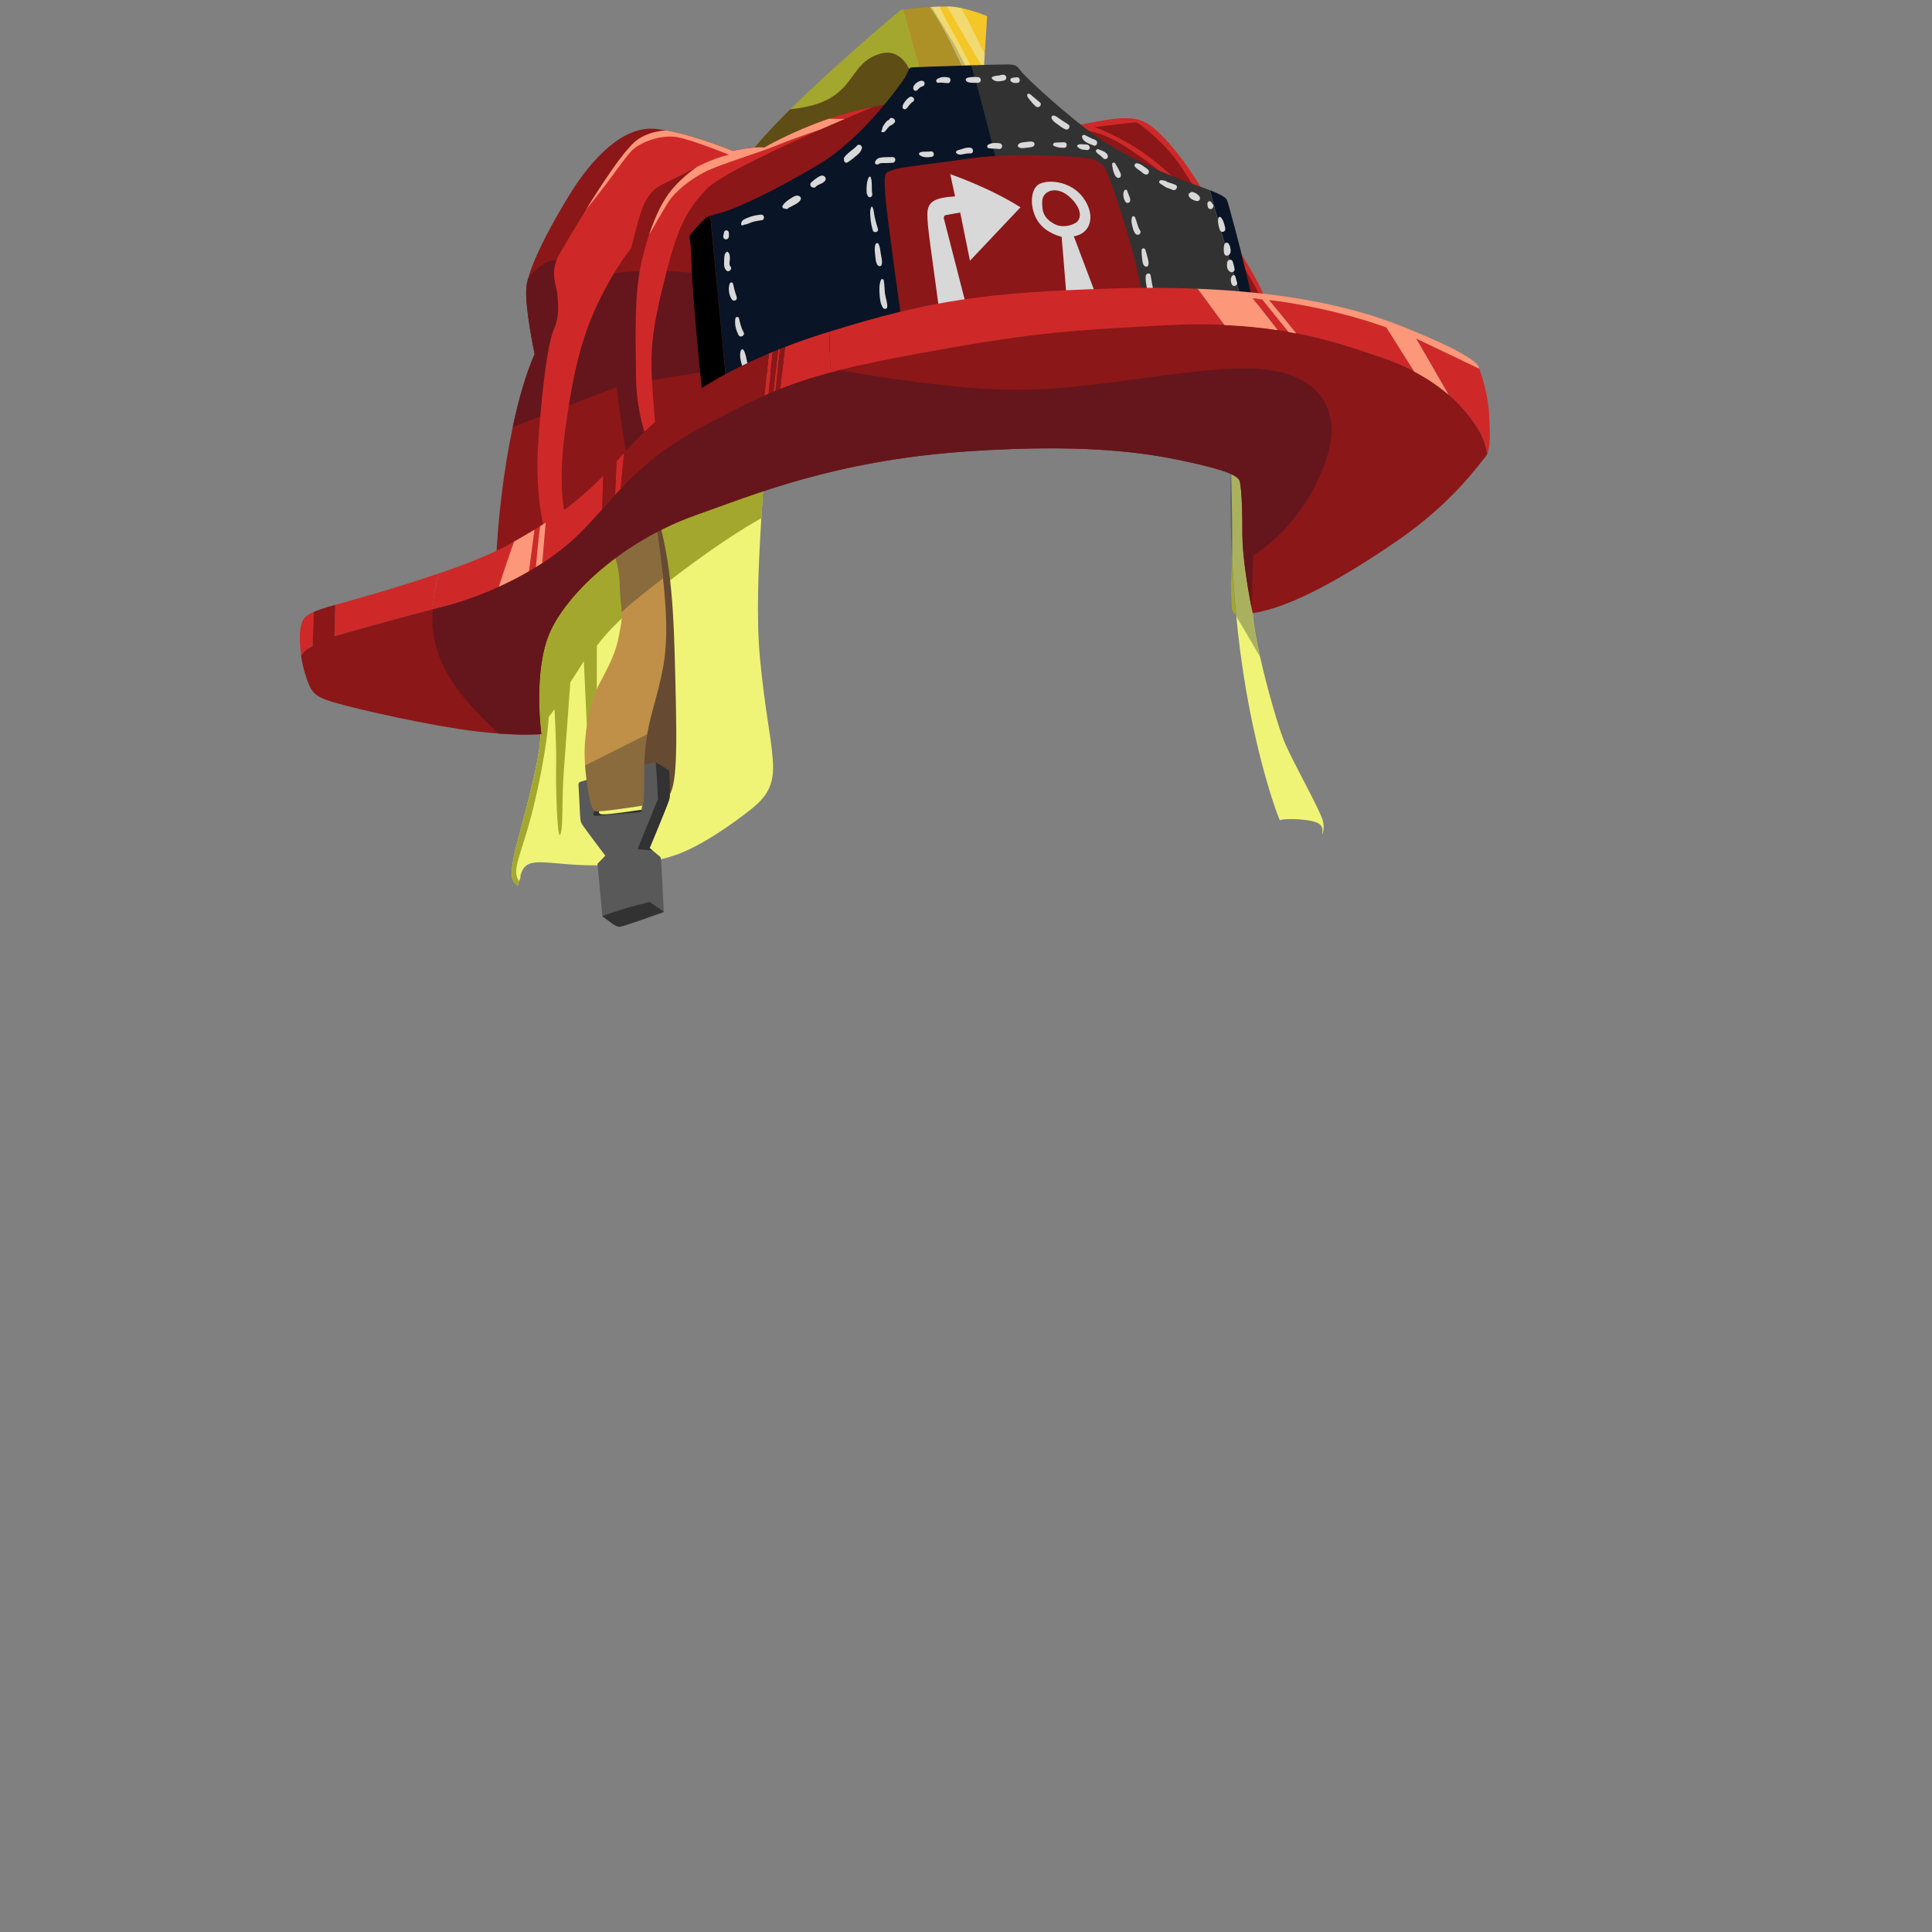 <?xml version="1.0" encoding="utf-8"?>
<!-- Generator: Adobe Illustrator 21.0.2, SVG Export Plug-In . SVG Version: 6.00 Build 0)  -->
<svg version="1.1" id="_x30_6_x5F_HeadGear_x5F_FirefighterHardHat__x28_FIR_x29_"
	 xmlns="http://www.w3.org/2000/svg" xmlns:xlink="http://www.w3.org/1999/xlink" x="0px" y="0px" viewBox="0 0 2000 2000"
	 enable-background="new 0 0 2000 2000" xml:space="preserve">
<rect x="0" y="0" width="2000" height="2000" fill="#808080" stroke="none"/>
<g>
	<g>
		<g>
			<path fill="#A3A72E" d="M962.7,109l-9,5.7l-79.9,50.7L771,166.3c9.1-13.9,26.8-33.1,47.2-53.3C867.3,64.5,932.4,10.3,932.4,10.3
				s0.8-0.1,2.3-0.3L962.7,109z"/>
		</g>
		<path fill="#5E4D15" d="M770.9,166.4l102.8-0.9l79.9-50.7l-11.5-41.3c0,0-8.7-24.3-30.8-17.9c-22,6.4-25.5,22.2-38.9,35.8
			c-11.9,12-27,18.8-54.4,21.7C797.7,133.3,780,152.4,770.9,166.4z"/>
		<path fill="#F4C628" d="M1021.9,16.7l-2.5,39l-1,15.8l-0.1,2.2l-8,5.1l-4.3,2.7l-3.4,2.2l-40,25.3l-28-99
			c4.7-0.6,16.2-1.9,27.8-2.7c0.6,0,1.1-0.1,1.7-0.1c2.9-0.2,5.9-0.3,8.7-0.4c2.7-0.1,5.3-0.1,7.7-0.1c1.2,0,2.4,0.1,3.5,0.1
			c3.7,0.2,7.5,0.8,11.3,1.6C1009,11.3,1021.9,16.7,1021.9,16.7z"/>
		<path opacity="0.3" fill="#091426" enable-background="new    " d="M964.2,7.1c-0.6,0-1.1,0.1-1.7,0.1c-11.6,0.8-23,2.1-27.8,2.7
			l28,99l39.9-25.4l3.4-2.2c-4.8-9.8-14-28.5-20-38.6C979.9,32.6,969.4,15.5,964.2,7.1z"/>
		<path fill="#F4C628" d="M976.5,2.2l1.6,0.3c0-0.1-0.1-0.2-0.1-0.3H976.5z"/>
		<path opacity="0.35" fill="#E8FFFA" enable-background="new    " d="M972.8,6.7c-3.3,0.1-6.9,0.3-10.4,0.5
			c14.3,19.3,31.8,57.4,40.2,76.4l7.7-4.9C1004,66.3,993.2,45,986,32.5C979.3,20.8,975,11.8,972.8,6.7z"/>
		<path opacity="0.35" fill="#E8FFFA" enable-background="new    " d="M1019.4,55.7c-2.2-4.2-5.9-11.2-10.3-20.4
			c-5.3-11-10.9-21.6-13.8-26.9c-3.8-0.8-7.6-1.4-11.3-1.6c-1.1-0.1-2.2-0.1-3.5-0.1c11.2,20,28.3,48.8,37.9,64.9L1019.4,55.7z"/>
	</g>
	<g>
		<path fill="#CE2928" d="M1276.6,251.1c24,33.3,34.2,60.2,34.2,60.2l-16.3,2.2L1276.6,251.1z"/>
		<path fill="#8B1718" d="M1278.1,261.5c18,27,30,52,30,52h-21.5L1278.1,261.5z"/>
	</g>
	<g>
		<path fill="#8B1718" d="M873.7,429.4L547.6,600.7l-34.3-15.8c1.9-45.1,7.7-96.9,17.5-142.8c6-28.4,13.6-54.6,22.7-75.6
			c0,0-10.3-48-8.6-68.5c0.2-2.7,0.8-5.8,1.7-9.2c5.9-22.7,25.8-59.6,44.1-89c21.1-33.8,53.6-70.4,88.6-66.3
			c3.4,0.4,6.8,0.9,10.3,1.6c32.8,5.9,69.2,21.2,69.2,21.2s20.5-4.9,32.6-3.6c0,0,50.5-30.3,113.2-42.3c8.8-1.7,17.8-3,26.9-3.8
			C1005.9,99.8,873.7,429.4,873.7,429.4z"/>
	</g>
	<path fill="#64161C" d="M649.6,477.6l21.8-28.1l-2.9-55l69.5-11.1c0,0,70.5-88.4,0-98.4s-113.4-0.5-113.4-0.5s-32.6-9.2-42.1-13.5
		c-7.2-3.2-19.8-3.6-36,17.8c-0.9,3.4-1.5,6.5-1.7,9.1c-1.6,20.6,8.6,68.5,8.6,68.5c-9.1,20.9-16.6,47.1-22.6,75.6l107.6-41.3
		C642.7,438.1,649.6,477.6,649.6,477.6z"/>
	<g>
		<path fill="#CE2928" d="M1112.2,130.2c35.3-6.4,58.1-12.9,75.7-2.2c17.6,10.8,41.9,42.8,57.7,70.2S1112.2,130.2,1112.2,130.2z"/>
		<path fill="#8B1718" d="M1113.5,135.3c25-3.3,54.2,15.6,95.7,48.7c41.5,33.2,2.2-6-23.5-24.4c-25.7-18.5-52.7-28-52.7-28
			s39.5-5.1,43-4.8s23.9,16.9,37.9,33.9c13.9,17,34.8,54.9,34.8,54.9s-64.8-27.1-94.3-46.6S1113.5,135.3,1113.5,135.3z"/>
	</g>
	<g>
		<path d="M729.1,227.1c-4.3,4-12.6,13.2-14.6,16.1c-2,2.9,0.7-1.1,1.4,31s11.3,135.5,11.3,135.5s10.1-3.6,25.1-8.8l-17.1-177.5
			C732.6,224.2,731.4,225,729.1,227.1z"/>
		<path fill="#323232" d="M1234.7,190.4c-25-8.7-68.9-27.6-99-48.7s-71.3-59.2-77.3-66.3c-6-7.1-5.3-8.8-16.8-8.7
			c-4.4,0-19.2,0.4-36.1,0.9c33.5,119.7,53.1,218.2,61.1,261.9c26.5-3.1,48.9-5.2,61.3-5.4c37.4-0.5,128.1-8,158.6-10.6
			c-5.3-16.6-19.6-61.7-34.2-116.6C1247.7,195,1241.9,192.9,1234.7,190.4z"/>
		<path fill="#091426" d="M1270.3,207.5c-1.2-3.1-6-6-17.8-10.6c14.6,55,28.8,100.1,34.2,116.6c6.4-0.6,10.2-0.9,10.2-0.9
			C1284.9,258.1,1271.9,211.8,1270.3,207.5z"/>
		<path fill="#091426" d="M943.3,69.8c-3.3,0.6-2.7,4.7-6.8,10.9c-4.1,6.1-42.8,61.9-88.9,89.5s-84,44.9-98.9,49.3
			c-7.1,2.1-10.8,3-13.3,3.8l17.1,177.5c38.1-13.3,108-37.6,126.2-42.6c18.5-5,117.8-20.4,188.1-28.7c-8-43.7-27.6-142.2-61.1-261.9
			C978.1,68.4,945.3,69.5,943.3,69.8z"/>
	</g>
	<g>
		<path fill="none" d="M1250.6,212.2C1250.5,212.5,1250.5,212.5,1250.6,212.2L1250.6,212.2z"/>
		<path fill="none" d="M1268.1,259.6C1267.8,260,1268.1,260.1,1268.1,259.6L1268.1,259.6z"/>
		<path fill="#D8D8D8" d="M912.7,273.9c1-3.6-0.4-7.6-0.9-11.3c-0.5-3.4-0.8-6.9-2.3-10.1c-0.7-1.4-2.7-0.9-3.2,0.4
			c-1.2,3.6-0.8,7.5-0.3,11.2c0.4,3.4,0.4,7.5,2.5,10.3C909.7,276,912.2,276,912.7,273.9z"/>
		<path fill="#D8D8D8" d="M914.8,290c-0.3-1.2-2.2-1.6-2.8-0.4c-1.9,4.5-1.8,9.7-1.5,14.5c0.3,4.7,0.8,10.7,3.6,14.6
			c1.3,1.8,4.3,1.3,4.4-1.2c0.2-4.4-1.7-8.9-2.3-13.2C915.5,299.5,915.8,294.6,914.8,290z"/>
		<path fill="#D8D8D8" d="M908.8,236.9c-1.3-4-2.4-8-3.3-12.1c-0.8-3.5-0.7-7.4-2.4-10.6c-0.2-0.4-0.9-0.4-1.1,0
			c-1.7,3.4-1.2,7.6-0.9,11.2c0.3,4.4,1.1,8.6,2.4,12.9C904.1,241.6,910,240.5,908.8,236.9z"/>
		<path fill="#D8D8D8" d="M903,200.9c-1.1-5.6,0.3-12-1.6-17.4c-0.3-0.8-1.3-1-1.8-0.2c-2,3-2.4,7.4-2.5,10.9
			c-0.1,3.2-0.4,6.6,1.7,9.2C900.5,205.5,903.4,203.2,903,200.9z"/>
		<path fill="#D8D8D8" d="M924,162.6c-4,0-8.2,0-12.1,0.5c-2.9,0.4-5,1.7-6,4.6c-0.8,2.3,2.1,3.3,3.7,2.1c1.8-1.4,4.7-0.9,6.7-1
			c2.6-0.1,5.1-0.1,7.7-0.3C927.7,168.1,927.8,162.6,924,162.6z"/>
		<path fill="#D8D8D8" d="M963.9,156.7c-2,0.1-3.9,0.3-5.9,0.3c-1.9,0-3.6,0-5.5,0.7c-1,0.4-1.7,1.9-0.7,2.7
			c3.4,2.8,8.6,2.7,12.8,1.9C967.9,161.7,967.1,156.6,963.9,156.7z"/>
		<path fill="#D8D8D8" d="M1004.5,152.9c-3-0.4-5.9,0.3-8.7,1.4c-2,0.8-4.7,0.7-6,2.5c-0.4,0.5-0.2,1.2,0.2,1.6
			c1.5,1.7,3.8,1.9,5.8,1.5c3-0.6,5.5-1.3,8.7-1.1C1008.3,158.9,1008.1,153.4,1004.5,152.9z"/>
		<path fill="#D8D8D8" d="M1034.6,148.3c-3.8-0.5-8.3-0.6-11.7,1.5c-1.4,0.8-1.2,3.2,0.5,3.6c3.4,0.7,7,0.3,10.5,0.8
			C1038,154.8,1038.9,148.8,1034.6,148.3z"/>
		<path fill="#D8D8D8" d="M1063.1,146.9c-2.9,0.3-7.9,0.2-9.4,3.3c-0.3,0.6-0.2,1,0.2,1.5c2.1,2.7,6.9,1.4,9.7,1.1
			c2.3-0.3,7.6-0.2,7.3-3.8C1070.6,145.5,1065.2,146.6,1063.1,146.9z"/>
		<path fill="#D8D8D8" d="M1101.5,147.3c-3.2,0.2-6.3,0-9.5,0.4c-1.6,0.2-2.7,2.5-0.9,3.4c3.3,1.6,6.8,1.9,10.4,1.9
			C1105.2,153,1105.2,147.1,1101.5,147.3z"/>
		<path fill="#D8D8D8" d="M1122.5,149.5c-2.3,0-4.9-0.8-6.9,0.6c-0.8,0.6-0.8,2,0.3,2.2l0,0c1.1,1.3,2.8,2.1,4.4,2.5
			c1,0.2,2,0.2,3,0.3c0.8,0.1,1.5,0.3,2.3,0.3c1.5-0.1,3-1.6,2.4-3.2C1127.3,149.5,1124.9,149.5,1122.5,149.5z"/>
		<path fill="#D8D8D8" d="M1137.4,154.6c-1.5-0.7-3.8,0.9-2.6,2.6c1.1,1.6,2.5,2.6,4.1,3.7c1.5,1,2.4,2.4,3.8,3.4
			c1.6,1.2,4.4-0.4,4.2-2.4C1146.4,157.3,1140.9,156.3,1137.4,154.6z"/>
		<path fill="#D8D8D8" d="M1154.4,169.1c-0.8-1.4-3.2-0.9-3.1,0.9c0.1,3.1,2.2,16.2,7.7,13.9c2.3-1,1.2-4.3,0.4-5.8
			C1157.8,174.9,1156.2,171.9,1154.4,169.1z"/>
		<path fill="#D8D8D8" d="M1166.7,197.1c-0.5-1.2-2.1-0.8-2.7,0c-2.1,3.1-1,8.8,1,11.7c0.5,0.8,1.4,1.4,2.3,1.3c0.2,0,0.5,0,0.7-0.1
			c1.2-0.5,1.9-1.3,2-2.6c0.2-1.9-0.8-3.8-1.5-5.5C1167.9,200.3,1167.3,198.6,1166.7,197.1z"/>
		<path fill="#D8D8D8" d="M1177.1,231.2c-0.8-2.2-1.2-4.6-2.4-6.7c-0.5-0.9-2.1-1-2.6,0c-1.3,2.7-0.8,5.8-0.1,8.7
			c0.6,2.7,1.4,6.2,3.2,8.5c2.6,3.4,7.4-0.2,4.7-3.6C1178.5,236.3,1177.8,233.2,1177.1,231.2z"/>
		<path fill="#D8D8D8" d="M1188.5,274.9c1.1-2.7,0.2-4.9-0.4-7.6c-0.7-3-1.6-6-2.5-8.9c-0.7-2-3.7-1.7-3.8,0.5
			c-0.1,3,0.1,5.8,0.5,8.8c0.4,2.7,0.4,5.8,2.5,7.7C1185.9,276.3,1187.9,276.4,1188.5,274.9z"/>
		<path fill="#D8D8D8" d="M1191.1,284.9c-0.7-3-4.7-2-5,0.7c-0.5,4.5,0.5,9.2,1.4,13.6c0.7,3.5,5.6,2.4,5.9-0.8
			c0.1-1.1-0.1-2.3-0.6-3.3C1192.2,291.7,1191.8,288.2,1191.1,284.9z"/>
		<path fill="#D8D8D8" d="M1189.3,177c-0.5-1.7-3.3-3.2-4.6-4.2c-2.2-1.7-4.6-3.3-7.4-3.8c-2.2-0.4-3.8,2.1-2.2,3.8
			c1.7,1.8,3.7,3.1,5.7,4.5c1.8,1.3,3.3,3.3,5.7,3.4C1188.4,180.7,1189.8,178.8,1189.3,177z"/>
		<path fill="#D8D8D8" d="M1216.9,191.4c-2.6-1.3-5.3-1.8-7.9-2.8c-0.9-0.4-1.7-1-2.7-1.4c-1.3-0.5-2.6-0.4-4-0.7
			c-1.7-0.3-3.2,1.7-1.8,3.1c0.8,0.8,1.7,1.3,2.7,1.8c1.1,0.6,1.9,1.4,2.9,2c2.3,1.4,5.3,1.9,7.7,3.1
			C1217.3,198.2,1220.3,193,1216.9,191.4z"/>
		<path fill="#D8D8D8" d="M1234.7,198.8c-1.2-0.3-2.2,0.1-2.9,0.9c-0.8,0.3-1.5,1-1.4,2c0.2,3.7,5.1,5.7,8.2,6.4
			c3,0.7,4.7-2.7,2.9-5C1239.8,200.9,1237.4,199.5,1234.7,198.8z"/>
		<path fill="#D8D8D8" d="M1255.1,211.1l-0.1-0.1c-0.3-0.7-0.7-1.4-1.2-2c-0.6-0.7-1.8-0.8-2.5-0.5c-0.9,0.4-1.3,1.2-1.4,2.1
			c-0.1,1.3,0.2,2.5,0.5,3.8c0.5,1.9,3.4,2.9,4.7,1.2c0.4-0.5,0.7-1,1-1.6c0.4-1-0.1-2-0.7-2.7
			C1255.2,211.1,1255.2,211.1,1255.1,211.1z M1250.6,212.2L1250.6,212.2C1250.5,212.5,1250.5,212.5,1250.6,212.2z"/>
		<path fill="#D8D8D8" d="M1268.4,237.3c-0.1-2.3-0.9-4.7-1.6-6.9s-1.5-3.8-3.1-5.5c-0.8-0.8-2.1-0.4-2.4,0.6
			c-0.6,2.2-0.5,4.1-0.1,6.4c0.4,2.3,0.9,4.7,1.9,6.7C1264.4,241.2,1268.4,240,1268.4,237.3z"/>
		<path fill="#D8D8D8" d="M1273.2,254.8c-0.1-0.5-0.4-1-0.8-1.3c-0.1-0.2-0.1-0.4-0.2-0.6c-0.7-1.8-3.2-2.5-4.3-0.6
			c-1.5,2.7-1.1,6.5-0.8,9.4c0.2,2.2,2.4,3.8,4.5,2.6C1275,262.3,1274,257.9,1273.2,254.8z M1268.1,259.6
			C1268.1,260.1,1267.8,260,1268.1,259.6L1268.1,259.6z"/>
		<path fill="#D8D8D8" d="M1278,278.1c-0.5-2.4-1.1-4.8-1.8-7.1c-1-3.4-5.6-2.5-5.9,0.8c0,0.3,0,0.6,0,0.9c-0.5,3.3,0.1,6.9,3.2,8.7
			C1276,282.8,1278.5,280.5,1278,278.1z"/>
		<path fill="#D8D8D8" d="M1280.6,292.3c-0.8-2-1.1-4.2-1.8-6.2c-0.6-1.6-2.4-1.8-3.4-0.4c-1.8,2.4-1.5,5.6-0.5,8.2
			c0.6,1.5,2,2.5,3.7,2.1C1280,295.5,1281.2,293.8,1280.6,292.3z"/>
		<path fill="#D8D8D8" d="M1052.8,80c-1.8,0.1-3.5,0.3-5.3,0.7c-1.9,0.5-2.1,3.1-0.5,4c2,1.3,4.2,1.5,6.6,1
			C1056.8,85.2,1056.1,79.8,1052.8,80z"/>
		<path fill="#D8D8D8" d="M1069.2,99.9c-1.1-0.9-3.8-4-5.4-2.5c-1.7,1.6,1.3,4.8,2.2,6c1.9,2.5,3.9,4.7,6.3,6.8
			c2.9,2.5,7.1-1.8,4.2-4.2C1074.1,103.9,1071.6,101.9,1069.2,99.9z"/>
		<path fill="#D8D8D8" d="M1105.7,128.7c-2.8-1.8-5.5-3.4-8.2-5.3c-2.3-1.6-4.3-3.5-7.1-3.8c-1.2-0.1-2.2,1.3-1.9,2.5
			c0.9,2.8,3.3,4.4,5.6,6.1c2.7,2.1,5.6,4.2,8.7,5.6C1106.1,135.3,1108.9,130.8,1105.7,128.7z"/>
		<path fill="#D8D8D8" d="M1133.7,144.8c-3.8-1.4-7.1-3.3-10.7-5c-1.5-0.7-3.2,0.5-2.8,2.2c1.1,5.1,7.7,6.9,12,8.6
			C1135.7,152,1137.3,146.2,1133.7,144.8z"/>
		<path fill="#D8D8D8" d="M1038.8,77.4c-1.2-0.1-2.7,0.1-4,0.7c-0.8,0.1-1.6,0.2-2.5,0.2c-0.9,0.1-1.7,0.2-2.6,0.4
			c-0.7,0.2-1.4,0.6-2,0.7c-1.3,0.2-1.3,2-0.3,2.6c0.7,0.5,1.1,1,2,1.4c1.1,0.5,2.1,0.7,3.3,0.8c0.8,0,1.5,0,2.3-0.1
			c0.3,0,0.6,0,0.9-0.1c1.3-0.2,2.5-0.4,3.7-0.7C1042.9,82.3,1042.1,77.5,1038.8,77.4z"/>
		<path fill="#D8D8D8" d="M1012.5,79.8c-1.8-0.1-14.9-0.9-12.5,3.6c1,1.8,3.3,2,5.2,2.2c2.4,0.2,4.9,0.2,7.3,0.1
			C1016.3,85.5,1016.2,80.1,1012.5,79.8z"/>
		<path fill="#D8D8D8" d="M981.9,80.2c-2-0.4-4.1-0.6-6.1-0.4c-2.1,0.2-3.8,1-5.6,2c-2.2,1.2-0.7,4.5,1.6,3.9c1.5-0.4,3.1-0.1,4.6,0
			c1.6,0.1,3.1,0.3,4.7,0.4C984.3,86.2,985.1,80.8,981.9,80.2z"/>
		<path fill="#D8D8D8" d="M955,89.4c1.6-0.4,2.5-2.2,2.1-3.7c-0.5-1.6-2.1-2.4-3.7-2.1c-2.3,0.5-4.6,1.8-6.1,3.5
			c-0.9,1-1.7,2.1-1.9,3.5s0.6,3.5,2.4,3.4c2-0.2,2.6-1.7,3.9-2.9C952.7,90.2,953.7,89.7,955,89.4z"/>
		<path fill="#D8D8D8" d="M945.2,101c-0.7-0.7-1.9-1.1-2.9-0.8c-2.3,0.9-3.9,3-5.4,4.9c-1.2,1.6-3.2,4.4-2.4,6.6
			c0.4,1,1.3,1.6,2.4,1.4c1.8-0.4,3-2.5,4-3.9c0.6-0.7,1.1-1.3,1.8-2c0.3-0.3,0.7-0.6,1-1c0.1-0.1,0.3-0.2,0.4-0.4
			c-0.3,0.1-0.3,0.1,0.1,0c2-0.5,2.8-3.3,1.2-4.7C945.3,101.1,945.3,101.1,945.2,101z"/>
		<path fill="#D8D8D8" d="M913.4,136.9c3,0.2,3.9-2.6,5.7-4.5c1-1.1,1.9-2.2,3.3-2.7c1-0.4,1.8-0.9,2.5-1.7c1.4-0.8,2.3-2.6,1.2-4.1
			c-0.1-0.1-0.2-0.3-0.3-0.4c-1.2-1.5-4.2-2.3-5.1,0c-0.4,0.9-1.5,0.9-2.4,1.6c-1.1,0.9-1.8,2.1-2.6,3.2c-0.8,1.2-1.7,2.3-2.1,3.7
			c-0.3,0.8-0.3,2.5-0.9,3C911.9,135.7,912.5,136.8,913.4,136.9z"/>
		<path fill="#D8D8D8" d="M887.2,150.7c-4.1,4.5-9.6,7.2-13.2,12.2c-0.5,0.7-0.5,1.7-0.2,2.6c-0.4,1.8,1.5,3.8,3.5,2.6
			c3.3-2,6.3-4.5,9.3-7c2.6-2.1,4.7-4.2,5.6-7.5C893,150.8,889.2,148.5,887.2,150.7z"/>
		<path fill="#D8D8D8" d="M853.2,182.4c-2.3-1.6-5,0.1-7,1.4c-2.3,1.5-4.5,3.2-6.5,5.1c-1.6,1.5-0.9,4.4,1.3,5
			c0.2,0.1,0.4,0.1,0.7,0.2c0.1,0,0.2,0.1,0.4,0.1c1.3,0.2,2.4-0.5,2.9-1.5c1.3-0.9,2.7-1.6,4.1-2.2c2.2-0.9,3.9-1.8,5.3-3.8
			C855.3,185.1,854.5,183.3,853.2,182.4z"/>
		<path fill="#D8D8D8" d="M826.9,202.8c-2.9-1-5.5,0.8-7.9,2.3c-2.7,1.6-5.2,3.5-7.4,5.8c-0.3,0.3-0.4,0.6-0.6,0.9
			c0,0-0.1,0-0.1,0.1c-0.1,0.2-0.3,0.3-0.4,0.5c-1.3,1.4-0.3,3.4,1.5,3.5c0.2,0,0.5,0,0.7,0l0.1,0.1c1.5,0.9,3,0.2,3.7-1
			c1.8-0.7,3.5-1.7,5-2.5c2.8-1.4,5.4-2.7,7.1-5.4C829.8,205.5,828.7,203.4,826.9,202.8z"/>
		<path fill="#D8D8D8" d="M788,222.2c-5,0.4-9.3,1.3-13.9,3.2c-3.6,1.5-6.6,2.4-6.9,6.6c-0.1,1.3,1.5,1.7,2.4,1
			c0.6-0.5,2.2-0.6,3-0.8c1.9-0.6,3.7-1.4,5.5-2.1c3.5-1.3,7-1.5,10.7-2.2C792,227.4,791.3,222,788,222.2z"/>
		<path fill="#D8D8D8" d="M752.3,247.7c0.9-0.3,1.9-1,2.1-2.1c0.3-1.9,0.3-3.6-0.1-5.4c-0.5-2.3-4.2-2.4-4.7,0
			c-0.3,1.2-0.6,2.4-0.8,3.7c-0.2,1.2-0.1,2.2,0.8,3.1C750.2,247.7,751.3,248,752.3,247.7z"/>
		<path fill="#D8D8D8" d="M756,275.6c-1.6-1.7-0.4-6.1-0.4-8.2c0-2.3-0.1-4.9-2.1-6.5c-0.5-0.4-1-0.4-1.5,0c-2.8,2.3-2.2,7-2.4,10.3
			s-0.1,6.2,2.2,8.7C754.5,282.6,758.7,278.4,756,275.6z"/>
		<path fill="#D8D8D8" d="M762.7,307.8c-0.6-2.4-1.6-4.7-2.2-7.1c-0.6-2.4-1-4.7-1.7-7.1c-0.5-1.7-2.8-1.6-3.4,0
			c-1.8,4.9-0.9,12,2.2,16.4C759.4,312.4,763.5,311,762.7,307.8z"/>
		<path fill="#D8D8D8" d="M769.7,343.9c-2.4-4.4-3.6-9.5-4.7-14.4c-0.4-1.8-3.4-1.9-3.7,0c-1.1,6.2,0.4,11.8,3.3,17.4
			C766.3,350.4,771.9,347,769.7,343.9z"/>
		<path fill="#D8D8D8" d="M773.5,375.1c-1-4.4-1.5-9-3.8-12.8c-0.7-1.1-2.2-0.8-2.7,0.3c-1.9,5.1-0.2,10.8,1.2,16
			c0.7,2.8,5.1,2.9,5.8,0c0.1-0.2,0.1-0.5,0.2-0.7C774.4,376.9,774.1,375.8,773.5,375.1z"/>
	</g>
	<g>
		<path fill="#8B1718" d="M1182.8,307.4c-8.1-50.4-33.4-122.9-38-131.4s-9.8-12.5-34.8-13.8s-69.1-3.6-108.8,2.2s-69.4,8.5-77,11.5
			s-9.4,1.1-8,23.2s17,131.8,17,131.8L1182.8,307.4z"/>
		<path fill="#D8D8D8" d="M973.4,329.8c-9.6-72.3-13.6-95.2-13.4-108.5c0.2-13.3,8.8-16.7,28.7-18l-5-23c0,0,40.2,13.7,72.7,34.3
			l-52.3,55.3L994,220l-14.6,2.6c-1.7,0.3-2.7,1.9-2.3,3.6l26.6,103.7h-30.3V329.8z"/>
		<g>
			<path fill="#D8D8D8" d="M1135.3,307.4l-23.7-62.8c17.2-2.5,23.3-21.1,9.9-39.7s-38.8-19.5-47-13.5s-8.6,24.8,0,37.7
				s24.5,16,24.5,16s5.2,61.9,5,62.3H1135.3z M1091.1,231.7c-10-5.7-12.7-12-12.2-23.4s15.4-16.4,28.5-4.3c13.1,12,12.5,23,5.9,26.8
				C1106.7,234.6,1097.8,235.5,1091.1,231.7z"/>
		</g>
	</g>
	<g>
		<path fill="#CE2928" d="M904.5,110.5c-7.7,3.2-18.2,7.6-30.2,12.8c-7.8,3.3-16.3,7-25.1,10.9c-48,21.1-105.5,48.2-118.5,62.2
			c-23.3,25-31.3,44.7-45.8,105.4c-14.4,60.8-11.6,74.6-5.7,148.9l-7.7,9c0,0-12.8-29.5-13.1-70.2s-2.2-86.5,6.3-121.1
			c2.2-9.1,4.6-17.4,7.1-25c7-21.4,15.1-37,23.9-47.3c11.4-13.4,24.9-22.6,25.9-23.3c-1.3,0.7-23,12-34.9,17.6
			c-12.3,5.8-18.5,15.5-22.7,27.7s-10.7,39-10.7,39s-15.5,18.2-32.7,53.4c-17.1,35.2-26.5,69.1-35.3,132.9
			c-8.9,63.8,0.3,91.3,0.3,91.3l-19.3,23.7c0,0-13.7-39-9-102.7s10.3-101.7,16.2-115c5.8-13.3,4.3-26.7,3.5-36s-8.8-23.2,2.7-42.7
			c4.7-8,15-25.6,26.9-44.8c16.9-27.3,37.2-58,49.8-69.6c9.4-8.6,21.9-11.7,33.1-12.5c32.8,5.9,69.2,21.2,69.2,21.2
			s20.5-4.9,32.6-3.6c0,0,27.4-16.4,66.8-29.8C872.2,118.1,887.9,113.6,904.5,110.5z"/>
	</g>
	<path fill="#FC9779" d="M858.1,122.9c-39.4,13.5-66.8,29.8-66.8,29.8c-12.1-1.3-32.6,3.6-32.6,3.6S722.3,141,689.5,135
		c-11.2,0.8-23.7,4-33.1,12.5c-12.6,11.6-32.9,42.2-49.8,69.6c31.9-39.2,40.9-56.2,50.1-63.5c9.2-7.3,29.1-14.8,45.6-11.4
		c16.5,3.4,52.4,18,52.4,18s-14.1,2.8-32.9,12.4c0,0-14.2,9.3-26,23.3c-8.7,10.3-16.8,25.9-23.9,47.3c6.7-11.8,15.5-27.1,19.8-33.8
		c7.5-11.6,23-23.9,38.8-31.8s54.4-19.1,75.6-27.9c10-4.2,27.5-10.4,43.2-15.7c8.8-3.9,17.2-7.5,25.1-10.9
		C870,123.2,864.3,123.1,858.1,122.9z"/>
	<path fill="#EFF476" d="M800,786.3c-2.2-27.5-8-49.8-13.2-104.2c-4.1-42.6-1.7-96.1,1.3-145.7c0.8-13.6,1.7-27,2.5-39.8
		c0,0-55.8,11.7-105.3,33.7s-107.5,69.3-124.9,100.5C543,662,537.6,745.6,537.6,745.6l21.7,14.4c1.7,24-24.6,111.6-27.1,125.3
		s-5.2,26.7,3.7,31.3c0.1,0,0.2,0.1,0.2,0.1c0.6-2.9,1.6-5.7,2.8-8.4c-0.3-1.2,0-2.8,0.8-4.9c5.5-14.5,18.1-11,51.3-8.5
		s78.1-0.2,104-8.3c0-0.1,0-0.1,0-0.1c27.7-8,64-34.2,81-47.6C793,825.6,802.2,813.8,800,786.3z"/>
	<path fill="#A3A72E" d="M685.3,530.3c-49.5,22-107.5,69.3-124.9,100.5C543,662,537.6,745.6,537.6,745.6l21.7,14.4
		c1.7,24-24.6,111.6-27.1,125.3s-5.2,26.7,3.7,31.3c0.1,0,0.2,0.1,0.2,0.1c0.3-1.5,0.8-3,1.3-4.5c-8.7-11.3,2.7-27.7,14.3-74.6
		c15.1-61.3,16.3-95.3,16.3-95.3l6-8c0,0,2.2,37,1.7,57.3s1,79.2,4.3,72.3c3.3-6.8,1.3-35.2,3.7-66.3c2.3-31.2,6.7-91.3,6.7-91.3
		l14-21.7l4.4,94.7l9-45v-65.7c25.5-34.3,67.3-61.1,67.3-61.1s56.1-45,103.1-71.1c0.8-13.6,1.7-27,2.5-39.8
		C790.7,496.7,734.8,508.3,685.3,530.3z"/>
	<path fill="#664A32" d="M679.2,527.8c16.6,57.8,18.2,103.1,20,179.2c1.9,76.1,1.6,113.8-10,119.6s-46.4-2.3-46.4-2.3l22.8-290.9
		L679.2,527.8z"/>
	<path fill="#595959" d="M692.9,827.3c-1.4,5.3-20.4,50.7-20.4,50.7s1.3,1.1,3.1,2.5c3,2.5,7.4,6,8.1,6.7c1.1,1,3.2,53.1,3.4,56.8
		c0,0.1,0,0.2,0,0.2s-41,14.8-45.2,15.2c-4.2,0.5-9.3-4.4-18.3-10.9v-0.2l-5.1-54.1l8.1-8.4c0,0-21.7-28.7-23.8-32.1
		c-2.1-3.4-2.1-4.4-2.8-19.5c-0.5-10.9-1-18.5-1.2-22c-0.1-1.2,0.7-2.4,1.8-2.8c20.7-6.8,74.4-19.6,76.6-20.2c0.4-0.1,1,0.1,1.9,0.4
		c4.4,1.8,14.1,8.5,14.1,8.5S694.3,822,692.9,827.3z"/>
	<path fill="#323232" d="M641.8,959.3c4.2-0.5,45.3-15.2,45.3-15.2s0-0.1,0-0.2l-14.3-10.1c0,0-18.9,3.5-49.3,14.5v0.2
		C632.5,954.9,637.6,959.8,641.8,959.3z"/>
	<path fill="#323232" d="M659.9,879.1c0,0,9.8,0.8,15.7,1.3c-1.7-1.4-3.1-2.5-3.1-2.5s19-45.4,20.4-50.7s0-29.3,0-29.3
		s-9.6-6.7-14.1-8.5c1.5,16.8,2.3,37.8,2.3,37.8L659.9,879.1z"/>
	<path fill="#323232" d="M615.3,837.8c-0.9,6-3.3,7.3,5.2,6.6s43-3.7,43-3.7l0.6-2.5l-37-6.3L615.3,837.8z"/>
	<path fill="#EFF476" d="M620.1,835.8c0.4,5.3-2.6,7.8,7.8,7.1s36.2-4.7,36.2-4.7l1.5-8.6L620.1,835.8z"/>
	<path fill="#C09048" d="M675.2,736.8c-2.3,8.6-4,16.3-5.3,23.4c-4.1,23.4-3.2,39.7-3.3,55.2c-0.1,20.2-1.5,18.6-1.5,18.6
		s-43.7,6.9-48.9,5.8c-4.9-1-8.9-26.7-10.5-47.3c-0.1-1.5-0.2-2.9-0.3-4.3c-1.2-17.5,1.8-55.9,16.2-82.5
		c14.3-26.7,16.8-34.3,20.5-55c1.5-8,1.8-12.8,1.7-17.2c-0.2-6.8-1.7-12.4-2.2-27.5c-0.7-24.7-6.5-32-6.5-32l44.8-27
		c0,0,3.6,24.4,6.5,52c1.6,15.2,2.9,31.4,3.2,44.9C690.4,681.8,685.2,699.8,675.2,736.8z"/>
	<path opacity="0.3" fill="#091426" enable-background="new    " d="M616.2,839.8c5.2,1.1,48.9-5.8,48.9-5.8s1.3,1.6,1.4-18.6
		c0.1-15.5-0.8-31.7,3.3-55.2c-14.2,7.1-37.7,18.9-64.2,32.3C607.3,813.1,611.3,838.8,616.2,839.8z"/>
	<path opacity="0.3" fill="#091426" enable-background="new    " d="M679.8,547L635,574c0,0,5.8,7.3,6.5,32
		c0.4,15.1,1.9,20.7,2.1,27.5c14.9-13.5,32.3-26.9,42.6-34.6C683.5,571.4,679.8,547,679.8,547z"/>
	<path fill="#EFF476" d="M1369,848.3c-4.7-13.9-29.4-57.3-38.8-78.9c-6.1-14.1-18-54.9-25.8-89.6c-4.1-18.4-7.1-35-7.5-45
		c-1.2-29-7.7-144.8-7.7-144.8l-14.8-9.8c0,0,1.6,61,1.1,97.5c1,21.2,2.5,41.2,4.3,60.1c4.3,44.9,10.7,83.3,17.7,115.5
		c14.1,65.2,27.3,95.7,27.3,95.7s8.8-2.5,27.9,0c14.1,2,17.8,5.5,15.9,15.2C1370.5,860,1370.9,854.8,1369,848.3z"/>
	<path opacity="0.3" fill="#091426" enable-background="new    " d="M1289,490l-14.8-9.8c0,0,1.5,61,1.1,97.5
		c1,21.2,2.5,41.2,4.3,60.1c4.9,8.1,13.7,22.8,24.6,41.8c-4.1-18.3-7.1-35-7.5-45C1295.5,605.8,1289,490,1289,490z"/>
	<path opacity="0.3" fill="#091426" enable-background="new    " d="M1274.2,480.2c-0.8,34.9-0.4,67.4,1.1,97.5
		C1275.8,541.2,1274.2,480.2,1274.2,480.2z"/>
	<path fill="#A3A72E" d="M1279.6,637.9c-1.8-18.9-3.3-38.9-4.3-60.1c0,1.2,0,2.3-0.1,3.5c-0.1,7.9-0.5,16.6-1,25.8l1.1,23.8
		C1275.3,630.8,1276.8,633.3,1279.6,637.9z"/>
	<path fill="#CE2928" d="M323.6,669.3l1.4-36c-11.4,5-12.4,9.7-13.8,16.2c-1.2,5.7-1.1,17.1,0.6,29
		C317.6,670.4,323.6,669.3,323.6,669.3z"/>
	<path fill="#CE2928" d="M869.4,383.3c21.8-5.5,47.5-10.8,79.9-16.8c117.3-21.5,150.5-23.8,256.9-29.5c22.3-1.2,42.7-1.3,61.5-0.5
		l-27.8-37.6c-27.2-1.1-56.2-1.3-87.2-0.3c-130.6,4-188.5,11.8-294.2,44.8l1.1,38.1C859.5,381.4,863.1,382.1,869.4,383.3z"/>
	<path fill="#CE2928" d="M1306.9,310.1l-10.1-1.4l26,33.1c3.8,0.6,7.5,1.2,11.2,1.9L1306.9,310.1z"/>
	<path fill="#CE2928" d="M1464.2,384.7l-29-45.9c-62.2-22.2-121.6-28.4-121.6-28.4s19.1,23,28.3,34.7c34.2,6.7,63.2,16.4,91.6,26.3
		C1444.9,375.4,1455.1,379.9,1464.2,384.7z"/>
	<path fill="#CE2928" d="M1499.7,408.7c15.2,13.2,24.6,26.2,30.3,35.3c6.2,9.8,8.6,19.4,9.5,26.1c3.3-7.2,3.2-20.9,2-41.8
		c-1.3-22.4-8.1-40.4-10.2-46.8l-65.3-31.2L1499.7,408.7z"/>
	<path fill="#CE2928" d="M447.8,630.9c0.5-7.5,1.5-15.3,3.1-23.4l2.4-13.6c-41.5,14.2-85.3,26.4-106.2,32.3l-0.9,32.5
		C346.2,658.7,405.2,641.7,447.8,630.9z"/>
	<path fill="#8B1718" d="M1539.5,470.1c-0.6,1.3-1.3,2.4-2.1,3.2c-5.3,5.8-32.4,46-89.4,85.4c-57.1,39.4-112.5,70.5-151.3,76
		c0,0-0.4-2.1-1.1-5.7c-0.1-0.5-0.2-1-0.3-1.6l-0.7-3.4c-3.1-16.5-8.5-48.7-8.5-71.3c0.1-31.7-1.2-48.2-2.7-54.3s-15.8-11.8-50-19.4
		c-34.2-7.5-96.6-21.1-233.3-11.6S778,512.9,720,533.4c-75.5,26.7-133.3,81.2-150.9,121.6c-17.6,40.4-8.7,105-8.7,105
		s-15.7,1.5-44.1-0.6c-11.9-0.9-26.1-2.4-42.3-4.9c-54.8-8.6-123.1-24.8-137-30.2c-13.8-5.4-16-10.5-21.3-27.4
		c-1.8-5.8-3.2-12.1-4-18.3c5.8-8.3,11.8-9.3,11.8-9.3l1.4-35.9c3.7-1.6,8.4-3.3,14.6-5.1c2-0.6,4.6-1.3,7.6-2.2l-0.9,32.5
		c0,0,59-17,101.6-27.8c2.9-0.7,5.7-1.4,8.4-2.1c17.9-4.4,38.9-11.6,60.2-21.2c10.5-4.7,21-10.1,31.2-16c2.4-1.4,4.8-2.8,7.2-4.3
		c2.2-1.4,4.5-2.8,6.7-4.2c13.5-8.8,26.1-18.6,37.1-29.3c9.1-8.9,17-17.7,24.8-26.4c4.4-5,8.8-9.9,13.3-14.9
		c1.9-2.1,3.8-4.1,5.7-6.2c20.2-21.5,44.2-43,86.5-65.5c23.9-12.7,43.1-22.8,62.4-31.3c1.4-0.6,2.9-1.3,4.3-1.9
		c1.7-0.7,3.3-1.4,5-2.1c0.7-0.3,1.4-0.6,2.1-0.9c1.7-0.7,3.4-1.4,5.1-2c18.2-7.2,37.5-13.4,61.6-19.5c21.8-5.5,47.5-10.8,79.9-16.8
		c117.3-21.5,150.5-23.8,256.9-29.5c22.3-1.2,42.7-1.3,61.4-0.5c20,0.8,38.2,2.7,55.1,5.3c3.8,0.6,7.5,1.2,11.2,1.9
		c2.7,0.5,5.3,1,7.9,1.5c34.2,6.7,63.2,16.4,91.6,26.3c11.4,4,21.6,8.5,30.7,13.3c14.4,7.6,26.1,15.8,35.5,24
		c15.2,13.2,24.6,26.2,30.3,35.3C1536.2,453.9,1538.6,463.4,1539.5,470.1z"/>
	<path fill="#CE2928" d="M795.6,407.7c1.1-11.1,3.2-32.8,4.4-43.5c-1.4,0.6-2.7,1.1-4.1,1.7l-4.7,43.7
		C792.7,409,794.2,408.4,795.6,407.7z"/>
	<path fill="#CE2928" d="M598.6,553.8c9.1-8.9,17-17.7,24.8-26.4c0.3-10.2,0.8-24.7,1.2-35c-19.7,20.2-38.1,34.7-59.6,48.6
		l-3.5,42.1C574.9,574.4,587.6,564.6,598.6,553.8z"/>
	<path fill="#CE2928" d="M447.8,630.9c2.9-0.7,5.7-1.4,8.4-2.1c17.9-4.4,38.9-11.6,60.2-21.2c3.5-11.1,9.5-29.5,15.7-46.9
		c-1.7,1-3.4,1.9-5.1,2.9c-18.3,10.2-45.4,20.7-73.6,30.4l-2.4,13.6C449.3,615.6,448.3,623.4,447.8,630.9z"/>
	<path fill="#CE2928" d="M554.8,587.3c0.9-10.8,2.6-29.6,4.4-42.6c-1.9,1.2-3.9,2.4-5.9,3.6c-1.4,11.4-4.2,32.3-5.7,43.2
		C550,590.2,552.4,588.8,554.8,587.3z"/>
	<path fill="#CE2928" d="M642.4,506.4l3.6-37.5c-0.4,0.5-0.8,1-1.3,1.4c-2.2,2.5-4.3,4.9-6.4,7.3l-1.6,35
		C638.6,510.5,640.5,508.5,642.4,506.4z"/>
	<path fill="#CE2928" d="M812.6,359.2l-4.9,43.5c18.2-7.2,37.5-13.4,61.6-19.4c-6.3-1.1-9.8-1.8-9.8-1.8l-1.1-38.1
		c-1.3,0.4-2.6,0.8-3.9,1.2C839.7,349.2,825.8,354.1,812.6,359.2z"/>
	<path fill="#CE2928" d="M802.7,404.7l4.9-43.6c-0.7,0.3-1.4,0.6-2.1,0.8l-4.9,43.6C801.3,405.3,802,405,802.7,404.7z"/>
	<path fill="#FC9779" d="M553.3,548.3c-6.7,4-13.7,8.1-21.2,12.3c-6.2,17.4-12.2,35.8-15.7,46.9c10.5-4.7,21-10.1,31.2-16
		C549.1,580.6,551.9,559.8,553.3,548.3z"/>
	<path fill="#FC9779" d="M561.4,583.1l3.5-42.1c-1.9,1.2-3.8,2.4-5.8,3.7c-1.8,13-3.5,31.8-4.4,42.6
		C557,585.9,559.3,584.5,561.4,583.1z"/>
	<path fill="#8B1718" d="M636.7,512.6l1.6-35c-4.7,5.3-9.3,10.2-13.8,14.8c-0.3,10.3-0.8,24.9-1.2,35
		C627.8,522.5,632.2,517.5,636.7,512.6z"/>
	<path fill="#8B1718" d="M692.1,425.4l50.9-33.7C723.7,402.5,706.9,413.8,692.1,425.4z"/>
	<path fill="#8B1718" d="M728.9,440.9c23.9-12.7,43.1-22.8,62.4-31.3l4.7-43.7c-19.5,8.2-37,16.8-52.9,25.7l-50.9,33.7
		c-18.2,14.3-33.4,28.9-46.1,43.5l-3.6,37.5C662.7,484.9,686.6,463.5,728.9,440.9z"/>
	<path fill="#8B1718" d="M800.6,405.6l4.9-43.6c-1.8,0.7-3.7,1.5-5.5,2.2c-1.2,10.6-3.3,32.4-4.4,43.5
		C797.3,407,798.9,406.3,800.6,405.6z"/>
	<path fill="#8B1718" d="M807.8,402.7l4.9-43.5c-1.7,0.7-3.4,1.3-5.1,2l-4.9,43.6C804.4,404.1,806.1,403.4,807.8,402.7z"/>
	<path fill="#FC9779" d="M1448.2,336.6c-51.2-20.2-119.8-34.1-208.4-37.7l27.8,37.6c20,0.9,38.2,2.7,55.1,5.3l-26-33.1l10.1,1.4
		l27.1,33.6c2.7,0.5,5.3,1,7.9,1.5c-9.3-11.7-28.3-34.7-28.3-34.7s59.4,6.1,121.6,28.4l29,45.9c14.4,7.6,26.1,15.8,35.5,24
		l-33.7-58.4l65.3,31.2c-0.2-0.6-0.4-1.1-0.5-1.5C1529.7,375.5,1515.2,363,1448.2,336.6z"/>
	<path fill="#64161C" d="M1291.7,381.4c-67.4-0.4-157.7,22.1-238.2,22.1c-66.3,0-154.8-15-184.1-20.3c-24.1,6-43.4,12.2-61.6,19.4
		c-1.7,0.7-3.4,1.4-5.1,2c-0.7,0.3-1.4,0.6-2.1,0.9c-1.7,0.7-3.3,1.4-5,2.1c-1.4,0.6-2.9,1.3-4.3,1.9c-19.2,8.5-38.5,18.6-62.4,31.3
		c-42.3,22.5-66.3,44-86.5,65.5c-1.9,2.1-3.8,4.1-5.7,6.2c-4.5,4.9-8.9,9.9-13.3,14.8c-7.8,8.7-15.7,17.5-24.8,26.4
		c-11,10.7-23.6,20.5-37.1,29.3c-2.2,1.4-4.4,2.8-6.7,4.2c-2.4,1.5-4.8,2.9-7.2,4.3c-10.2,5.9-20.7,11.2-31.2,16
		c-21.2,9.6-42.3,16.8-60.2,21.2c-2.7,0.7-5.5,1.4-8.4,2.1c-2.8,44.9,15.9,80.6,68.5,128.5c28.4,2.1,44.1,0.6,44.1,0.6
		s-8.9-64.6,8.7-105c17.6-40.4,75.4-94.9,150.9-121.6c58-20.5,143.4-56.5,280.1-66s199.2,4.1,233.3,11.6s48.5,13.2,50,19.4
		s2.8,22.7,2.7,54.3c0,22.6,5.4,54.8,8.5,71.3l1,5l1.8-54.1c0,0,47.5-26.6,72.8-91.6C1395.5,418.5,1359.1,381.8,1291.7,381.4z"/>
</g>
</svg>
